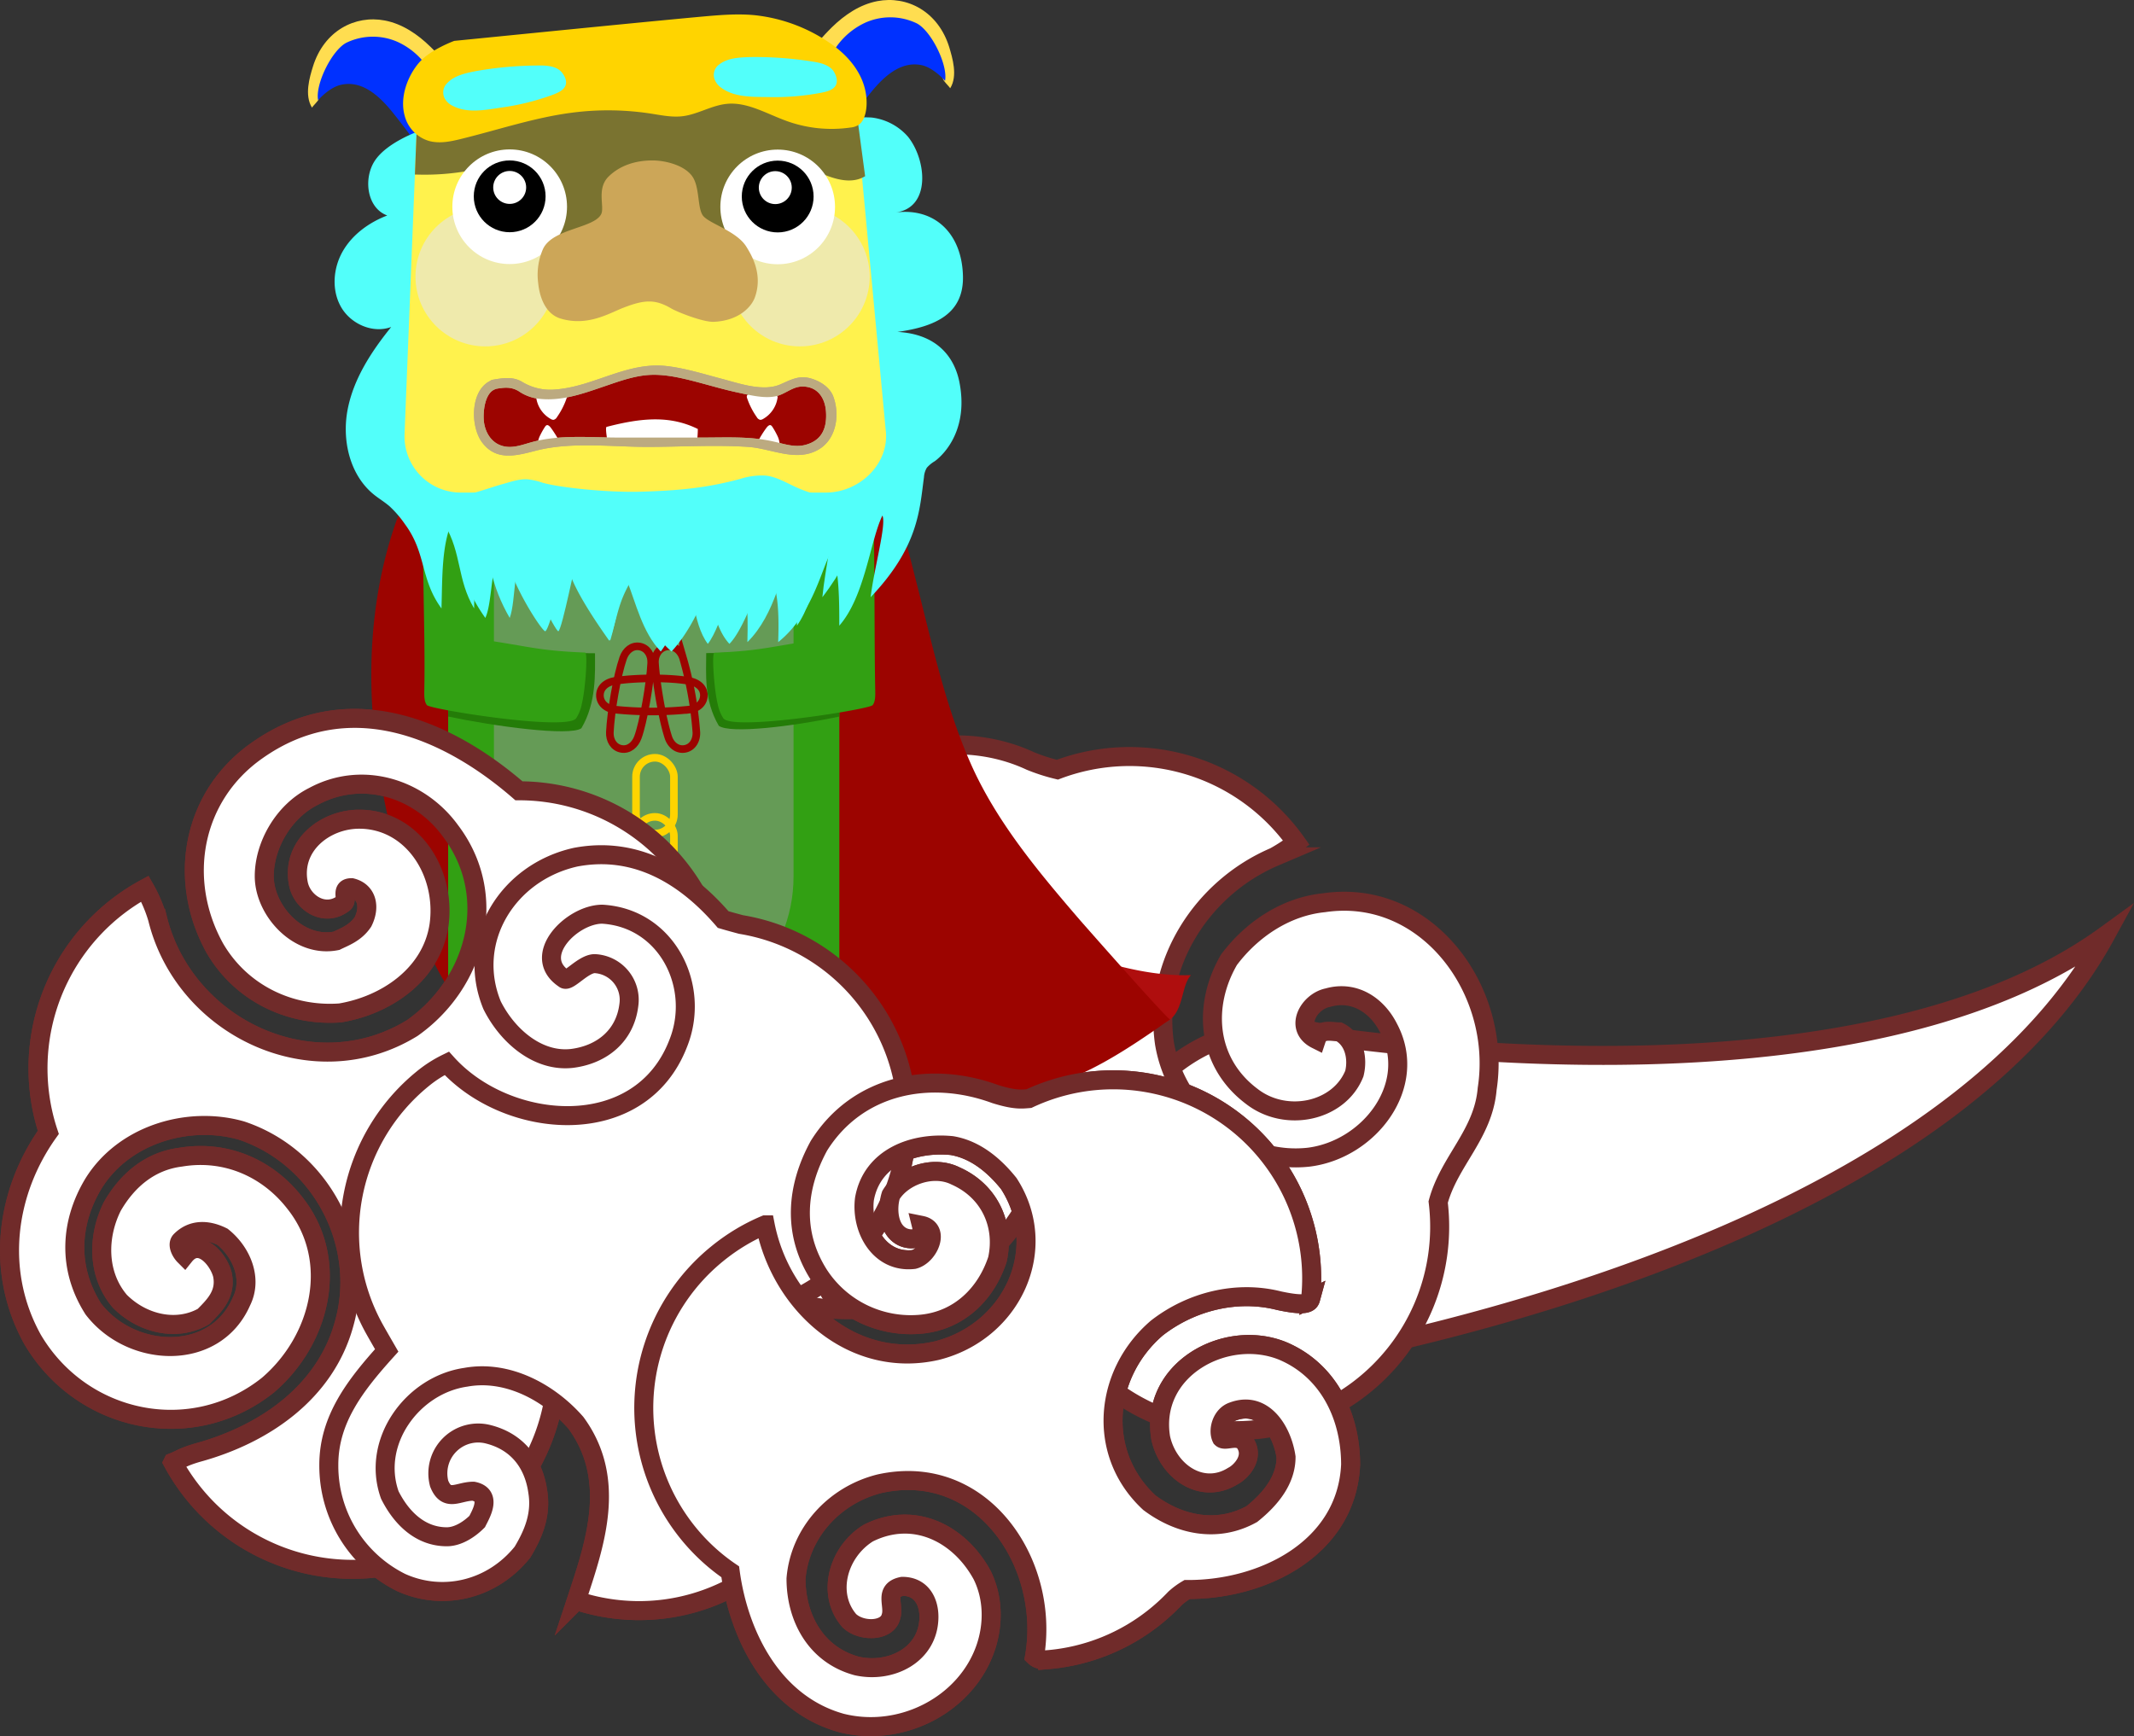 <svg xmlns="http://www.w3.org/2000/svg" xmlns:xlink="http://www.w3.org/1999/xlink" viewBox="0 0 693.06 563.9"><rect x="0" y="0" width="693.06" height="563.9" fill="#333333" stroke="none"/><defs><style>.a,.g,.h{fill:none;}.b,.q{fill:#fff;}.b{stroke:#702b2a;stroke-width:6.17px;}.b,.g,.h{stroke-miterlimit:10;}.c{fill:#af0e0e;}.d{fill:#9c0400;}.e{fill:#32a013;}.f{fill:#659b56;}.g{stroke:#9c0400;}.g,.h{stroke-width:2.47px;}.h{stroke:#ffd400;}.i{fill:#247c08;}.j{fill:#ffdd50;}.k{fill:#0031ff;}.l{fill:#52fffa;}.m{fill:#fff24d;}.n{clip-path:url(#a);}.o{fill:#7a7330;}.p{fill:#efeaac;}.r{fill:#cca658;}.s{fill:#ffd400;}.t{fill:#bcaa80;}</style><clipPath id="a"><path class="a" d="M154,15.17H259.37A18.26,18.26,0,0,1,277.47,31L291.9,139.33A18.27,18.27,0,0,1,273.79,160H149.65a18.27,18.27,0,0,1-18.26-19l4.31-108.3A18.26,18.26,0,0,1,154,15.17Z"/></clipPath></defs><title>banner_lion</title><path class="b" d="M683.78,303.84C613.84,354.62,483.94,343.6,434.08,337a55.14,55.14,0,0,0-20.21-3h0a55.54,55.54,0,0,0-5.68,110.52h0A55.31,55.31,0,0,0,442.94,438C506.39,424.22,638.62,386.42,683.78,303.84Z"/><path class="b" d="M234.85,323.19a66.27,66.27,0,0,0-66.32-66.33c-23.5-20.38-55.57-34-85.18-13-21,14.8-25.9,41.94-13.56,64.14,8.63,14.8,24.67,22.2,40.7,21,14.8-2.47,29.6-12.33,32.07-28.37,2.47-17.27-8.63-34.54-25.9-34.54-11.1,0-22.2,8.64-19.74,21,1.24,6.17,8.64,11.1,14.8,6.17,1.24-1.23-1.23-4.93,2.47-4.93,4.94,1.23,6.17,6.16,3.7,11.1-2.47,3.7-6.17,4.93-8.63,6.16-12.34,2.47-23.44-9.86-23.44-21,0-9.87,6.17-21,16-25.91,16-8.63,34.53-2.46,44.4,11.1,16,21,8.64,49.34-12.33,64.14-32.07,19.74-74,0-82.74-35.64a45.5,45.5,0,0,0-4.1-9.62,66.43,66.43,0,0,0-33.85,69,64.84,64.84,0,0,0,2.49,10.15C2,387-1.75,412.86,10.58,435.07c16,27.13,51.81,34.53,76.48,14.8,17.26-14.8,23.43-40.71,8.63-59.21-8.63-11.1-22.2-17.27-37-14.8-9.87,1.23-17.27,7.4-22.21,16-4.93,9.86-4.93,22.2,2.47,30.83,7.4,7.4,18.5,9.87,27.14,4.94,3.7-3.7,7.4-7.4,6.16-13.57-1.23-4.94-7.4-12.34-12.33-6.17-1.23-1.23-2.47-3.7-1.23-4.93,3.7-3.7,8.63-3.7,13.56-1.24,6.17,4.94,9.87,13.57,6.17,21-8.63,19.74-35.77,18.5-48.1,2.47-8.64-13.57-7.4-28.37,0-40.7,9.86-16,30.83-22.21,48.1-17.27,25.9,8.63,40.71,37,33.3,62.9-6.16,22.21-25.9,35.77-47.45,41.69-4.65,1.33-5.84,2.31-8.12,3.2a66.33,66.33,0,1,0,92.14-88.66,66.36,66.36,0,0,0,86.56-63.17Z"/><path class="b" d="M409.18,464.24a66.28,66.28,0,0,0,57.9-73.8c3.58-13.35,14.68-22,15.91-36.78,4.94-32.07-19.73-65.37-53-60.44-12.34,1.23-23.44,8.63-30.84,18.5-8.63,14.8-7.4,33.3,7.4,44.41,11.1,8.63,28.37,4.93,33.3-7.41,1.24-4.93,0-11.1-4.93-13.56-2.47,0-6.17-1.24-7.4,2.46-7.4-3.7-2.47-12.33,3.7-13.56,8.63-2.47,16,2.46,19.73,9.86,9.87,18.51-6.16,39.47-25.9,41.94-22.2,2.47-43.17-14.8-46.87-37-3.7-25.91,12.34-50.57,35.73-60.55a62.09,62.09,0,0,0,7.09-4.62A66.45,66.45,0,0,0,343.4,250a60.1,60.1,0,0,1-8.73-2.81c-25.59-11.95-60.13-3.32-72.46,23.82-4.94,12.33-6.17,27.13,0,39.47,7.4,16,28.37,24.67,44.4,17.27,7.4-3.7,12.34-8.64,14.8-16,1.24-7.4,0-14.8-6.17-19.73-6.16-3.7-14.8-1.24-13.56,6.16-6.17,1.24-8.64-4.93-7.4-9.86,1.23-3.7,3.7-8.64,8.63-9.87,16-3.7,32.07,7.4,33.3,23.43,2.47,18.51-9.86,35.77-27.13,41.94-24.67,8.64-50.57-3.7-62.46-24.88C241.85,310,239.3,307.15,237,305a66.33,66.33,0,1,0,99.07,80.85,66.34,66.34,0,0,0,73.08,78.37Z"/><path class="b" d="M294.65,363.89a64.46,64.46,0,0,0-54-63.6c-1.85-.5-3.72-1-5.79-1.61-12.13-14.09-28.17-24-47.9-20.26-22.21,4.93-35.77,27.13-27.14,48.1,4.93,9.87,14.8,18.5,25.9,17.27,9.87-1.23,17.27-7.4,18.5-17.27A11.77,11.77,0,0,0,193.13,313c-3.7,0-8.63,6.17-9.87,4.94-11.1-7.4,2.47-21,12.34-21,21,1.23,32.07,23.44,24.67,41.94-12.34,32.07-55.51,28.37-75.17,6.5a40,40,0,0,0-7.85,5.05,64.45,64.45,0,0,0-15.6,81.32c1.3,2.32,2.63,4.61,3.94,6.88-10.17,11.26-18.8,22.36-18.8,37.16A42.33,42.33,0,0,0,130.23,514c13.56,6.17,29.6,2.46,39.47-9.87,3.7-6.17,6.16-12.33,4.93-19.73-1.23-8.64-6.17-16-16-18.51a13.1,13.1,0,0,0-16,16c2.47,6.17,6.17,2.47,11.1,2.47,6.17,1.23,2.47,7.4,1.24,9.86-2.47,2.47-6.17,4.94-9.87,4.94-8.64,0-14.8-6.17-18.5-13.57-6.17-17.27,7.4-35.77,24.67-38.24,13.56-2.47,27.13,4.94,35.77,14.8,13.56,18.5,6.16,39.47.13,57.7a63,63,0,0,0,9.92,2.44,64.43,64.43,0,0,0,62.76-101.21A64.4,64.4,0,0,0,294.65,363.89Z"/><path class="b" d="M232.92,407.25a64.5,64.5,0,0,0-3,97.55,63.76,63.76,0,0,0,7.24,5.74c2.8,20.74,13.91,42.94,36.11,49.11C293,564.58,314,553.48,320.18,535c2.47-7.4,2.47-16-1.23-23.44-7.41-13.57-22.21-21-37-13.57-9.87,6.17-13.57,19.74-6.17,28.37,3.7,3.7,12.34,3.7,13.57-1.23,1.24-3.7-2.46-8.64,3.7-9.87,6.17,0,8.64,4.94,8.64,9.87,0,12.33-12.34,18.5-23.44,16-13.57-3.7-19.73-16-19.73-28.37,1.23-14.8,12.33-27.13,27.13-30.83C319,474.54,341.15,507.84,336,538c1.2,1.16,2.71,1.21,4.26,1.08a64.16,64.16,0,0,0,35.16-14.17,66.11,66.11,0,0,0,6.18-5.72,23.58,23.58,0,0,1,3.93-2.9c24.74.15,51.88-13.41,53.11-40.55,0-16-7.4-30.84-22.2-37-18.5-7.4-43.17,6.16-39.47,28.37,2.46,11.1,13.57,18.5,23.43,12.33,2.47-1.23,7.4-6.17,3.7-11.1-2.46-2.47-6.16,0-7.4-1.23-1.23-2.47,0-7.4,3.7-8.64,9.87-3.7,16,6.17,17.27,14.8,0,7.4-4.93,13.57-11.1,18.51-11.1,6.16-23.44,3.7-33.3-3.7-17.27-16-14.8-41.94,2.46-56.74,11.11-8.64,25.91-12.34,39.66-8.86,8.54,1.83,9.86.83,10.26-.64a64.46,64.46,0,0,0-91.49-65c-2.36.19-4.59.51-10.92-1.47-21.51-7.88-44.95-2.94-57.28,16.79-7.4,13.57-8.64,28.37,0,41.94a35.59,35.59,0,0,0,33.3,16c12.33-1.23,21-9.86,24.67-21,2.47-11.1-2.47-22.2-13.57-27.13-7.4-3.7-17.27,0-21,6.17-1.23,3.7-1.23,11.1,3.7,13.56,2.47,1.24,7.4,1.24,6.17-3.7,6.17,1.24,2.47,9.87-2.47,11.1-11.1,1.24-17.27-9.86-16-19.73,2.46-13.57,16-18.5,28.37-17.27,7.4,1.23,13.57,6.17,18.5,12.34,13.57,21,1.23,48.1-23.44,54.27-27.13,6.16-50.57-14.8-55.68-40.86a62.74,62.74,0,0,0-8,4.06A65.14,65.14,0,0,0,232.92,407.25Z"/><path class="c" d="M319.46,303.32c25.8,2.65,44.26,14.09,67.33,13.42-3.32,3.55-2.24,12.17-7.88,15.13-4.29,2.24-8.14-.05-12.56-.19-2.1-.07-4.35-.19-6.06-1.42a10.32,10.32,0,0,1-3-4.34C355.39,321.7,324.07,303.79,319.46,303.32Z"/><path class="d" d="M139.49,146.82c-13,20.62-18.79,46.29-18.9,71.56s5.17,50.24,12.64,74.08c5.05,16.11,11.9,32.87,25,41.59,6.86,4.57,14.82,6.49,22.64,8.27,38.31,8.76,77.18,16.08,116.27,15S347,354.61,380,331.09c-.55.4-27-29.65-29.2-32.16-13.31-15.47-27.05-31.78-35.48-50.78-8.29-18.68-12.57-38.92-17.63-58.72-4.07-15.94-7.9-33.42-19.49-43.71-10.43-9.27-24.71-10.42-38-10.73a582.49,582.49,0,0,0-62.52,1.9C165,138,139.49,146.82,139.49,146.82Z"/><rect class="e" x="145.55" y="99.57" width="127.04" height="280.89" rx="62.27"/><rect class="f" x="160.42" y="123.03" width="97.3" height="210.3" rx="48.65"/><path class="g" d="M194.84,225.84h0c0-2.54,2.12-4.18,4.62-4.62,6.42-1.13,18.5-1.19,24.52,0,2.49.49,4.62,2.08,4.62,4.62h0c0,2.55-2.1,4.31-4.62,4.63a118.75,118.75,0,0,1-24.52,0C196.94,230.14,194.84,228.39,194.84,225.84Z"/><path class="g" d="M216.46,210h0c2.5-.45,4.59,1.32,5.37,3.74a116.59,116.59,0,0,1,4.33,24.13c.1,2.54-1.23,4.92-3.73,5.37h0c-2.51.45-4.58-1.32-5.37-3.74-2-6.15-3.92-17.69-4.34-24.13C212.56,212.85,214,210.47,216.46,210Z"/><path class="g" d="M207.76,210h0c-2.51-.45-4.52,1.34-5.37,3.74-2,5.76-4,17.34-4.33,24.13-.11,2.54,1.23,4.92,3.73,5.37h0c2.5.45,4.49-1.35,5.37-3.74,1.81-4.89,4-17.58,4.33-24.13C211.64,212.85,210.26,210.47,207.76,210Z"/><rect class="h" x="206.56" y="246.13" width="12.31" height="24.61" rx="6.15"/><rect class="h" x="206.56" y="265.33" width="12.31" height="24.61" rx="6.15"/><path class="i" d="M145.71,209c19.87.07,26.76,3.18,47.53,3.18,0,6.5.51,16-4.42,24.36-3.7,2.68-28.09-.59-43.26-3.8C145.57,227.61,145.71,209,145.71,209Z"/><path class="i" d="M272.45,209c-19.88.07-22.32,3.13-43.09,3.13,0,6.51-.84,15.21,4.09,23.62,3.7,2.67,24,.2,39.14-3C272.58,227.61,272.45,209,272.45,209Z"/><path class="e" d="M137.79,155.64c-1.16,20.89.46,48.23,0,69.15,0,1.48,0,3.09.85,4.24,1,1.35,45.33,8.49,48.47,4.29a12.88,12.88,0,0,0,1.84-4.65c1.16-4.58,2-16.67,1.09-16.71-15.26-.6-18.15-2-33.27-4.18a5.22,5.22,0,0,1-3-1.08c-1.13-1.06-1.25-2.87-1.29-4.47l-.74-30.41c-.06-2.76-.25-5.83-2.12-7.74C147.49,161.84,137.79,155.64,137.79,155.64Z"/><path class="e" d="M283.14,153.3c1.17,20.85.69,50.63,1.12,71.51,0,1.47,0,3.08-.85,4.23-1,1.35-45.34,8.48-48.48,4.28a12.94,12.94,0,0,1-1.84-4.64c-1.16-4.57-2-16.64-1.08-16.67,15.25-.61,18.14-2,33.27-4.17a5.26,5.26,0,0,0,3-1.09c1.13-1.06,1.25-2.85,1.28-4.46l.74-30.35c.07-2.75.25-5.81,2.12-7.72Z"/><path class="j" d="M144.81,21.85c1-.87-4.4-6.05-5.05-6.69-4.09-4-9.06-7.4-14.77-8.5-9.64-1.86-19.77,3.31-23.37,15-1.05,3.39-2.82,9.23-.3,13.29.46-.67,1.39-1.53,2-2.38.85-.92,3.19-11.39,4-12.32,2.81-3.16,4.35-4.27,7.15-5.52,10-4.49,21.13,1.55,25.86,10.32C140.61,25.57,144.81,21.85,144.81,21.85Z"/><path class="j" d="M265.16,15.56c-1-.87,4.4-6.05,5-6.69,4.09-4,9.06-7.4,14.77-8.5,9.64-1.86,19.77,3.31,23.37,15,1,3.4,2.82,9.23.3,13.29-.46-.67-1.39-1.53-2-2.37-.85-.93-3.19-11.39-4-12.32-2.81-3.17-4.35-4.27-7.15-5.53C285.51,4,274.37,10,269.64,18.76,269.36,19.29,265.16,15.56,265.16,15.56Z"/><path class="k" d="M141.05,25.87a23.7,23.7,0,0,0-11.81-12.21,19.84,19.84,0,0,0-16.66.18c-4.7,2.32-10.27,13.48-9.27,18.72,1.74-2,4.58-4.29,7.13-4.94,7.25-1.86,13.1,3.91,17.31,9.18,2.29,2.87,4.56,5.82,6.7,8.81.75,1,3.47,6.5,5,6.5s.74-20.82.84-22.31.35-3.36,1.76-3.76Z"/><path class="k" d="M269.2,19.59A23.6,23.6,0,0,1,281,7.37a19.87,19.87,0,0,1,16.66.18c4.7,2.33,10.26,13.49,9.26,18.73-1.74-2-4.58-4.3-7.12-5-7.26-1.86-13.11,3.92-17.31,9.18-2.29,2.88-4.56,5.83-6.7,8.81-.76,1-3.47,6.5-5,6.5S270.06,25,270,23.52s-.36-3.37-1.76-3.77Z"/><path class="l" d="M121.77,52.15c-3.89,5.85-2.59,15.46,4,17.84-5.91,2.26-11.35,6.19-14.48,11.68s-3.66,12.65-.48,18.13,10.31,8.61,16.24,6.41c-6.39,7.91-12.18,16.73-14.13,26.71s.62,21.38,8.55,27.76c1.65,1.32,3.48,2.41,5.08,3.8a34.79,34.79,0,0,1,5,5.83c7,9.49,4.87,17.82,11.83,27.32.31-10.18,0-20.5,3.52-28.44,1.83,12.34,3.37,21.21,10.72,31.52,2.61-5.6,1.33-19.47,6.53-22.82,0,9.12,12,27.48,12.95,27.14,1.54-.59,7.19-24.26,7.19-22.62,0,6.17,9.2,19.54,13.57,25.7,2.86-7.81,2.57-11.63,6.89-19.12,3.28,6.6,6,16.45,13.35,22.62,5.87-6.38,10-15.42,11.8-21.21.66-2.09.79,12.15,7,18.74,5.9-6,11.55-26.54,12.75-24,2.69,5.6,3.49,11.71,3.08,23.43,11.31-9,14.14-24.23,17.27-29.4,2.64,5.08,2.57,17.27,2.57,24.06,8.32-9.46,10-27.47,14-35.77,1.42,2.72-2.78,17.47-3.81,26.52,15.63-16.45,15.88-28.44,17.32-39a6.77,6.77,0,0,1,.94-3.07,10.63,10.63,0,0,1,2.58-2.11c3.36-2.48,10.93-10.61,8-25.6-1.44-7.45-6.6-15.67-20.13-16.39,12.62-1.74,21.49-6.06,21.27-18-.26-13.76-9-22.45-21.9-20.79,11.57-1.49,10.13-17.09,4-24.67a18.61,18.61,0,0,0-11.72-6.17c-8.54-.69-135.43,3.45-147.68,4.64C135.49,42.84,125.66,46.31,121.77,52.15Z"/><path class="l" d="M137.79,155.64c1.34,1.33,5.35,12.6,6.58,14.67,5.66,9.49,4,17.82,9.61,27.32.25-10.18,0-20.5,2.86-28.44,1.48,12.34,2.73,21.21,8.7,31.52,2.11-5.6,1.08-19.47,5.29-22.82,0,9.12,9.78,27.48,10.51,27.14,1.25-.59,5.84-24.26,5.84-22.62,0,6.17,7.47,19.54,11,25.7,2.32-7.81,2.08-11.63,5.58-19.12,2.67,6.6,4.86,16.45,10.84,22.62,4.77-6.38,8.1-15.42,9.58-21.21.54-2.09.64,12.15,5.7,18.74,4.79-6,9.37-26.54,10.34-24,2.19,5.6,2.84,11.71,2.51,23.43,9.17-9,11.47-24.23,14-29.4,2.15,5.08,2.09,17.27,2.09,24.06,6.75-9.46,8.14-27.47,11.34-35.77,1.16,2.72-2.25,17.47-3.08,26.52,12.68-16.45,12.88-28.44,14.05-39C281.28,153.89,131.36,149.26,137.79,155.64Z"/><path class="m" d="M154,15.17H259.37A18.26,18.26,0,0,1,277.47,31l10.16,108.51c1.46,10.95-8.37,20.48-19.42,20.48H149.65a18.27,18.27,0,0,1-18.26-19l4.31-108.3A18.26,18.26,0,0,1,154,15.17Z"/><path class="l" d="M144.72,160.88c6.38.88,12.27-1.91,18.48-3.63,2.69-.74,5.39-1.74,8.18-1.56a21.22,21.22,0,0,1,4.69,1.06c5,1.52,20.79,3.3,32.33,2.95,12.58-.38,21.29-1.27,32-4.14a22.56,22.56,0,0,1,8.37-1.07c3.44.4,6.51,2.27,9.67,3.71a42,42,0,0,0,15.9,3.76,210.29,210.29,0,0,1-21.74,1.27c-23.46.55-47,1.1-70.32-1.59-9.65-1.11-16.2,0-25.87.83C153.3,162.75,144.72,160.88,144.72,160.88Z"/><g class="n"><path class="o" d="M132.73,42c-2.66,1.61-2.95,5.28-2.89,8.38,0,2,.25,4.26,1.85,5.43a6.31,6.31,0,0,0,3.64.89,81,81,0,0,0,17.38-1.32c5.44-1,11.37-2.52,16.26.08,3.53,1.88,5.71,5.53,7.38,9.16a64.89,64.89,0,0,1,4.49,13.55A5.08,5.08,0,0,0,181.5,80c1,1.42,3.06,1.38,4.77,1.2,17.65-1.88,35.44-3.13,53.14-1.84-.2-5.66,0-11.51,2.35-16.68s7.14-9.54,12.79-9.85c4.46-.24,8.62,2,12.73,3.72s8.91,3.06,12.92,1.1a6.6,6.6,0,0,0,2.58-2.16A8.64,8.64,0,0,0,283.94,52c1-6.32-1-13.76-6.66-16.65a20.27,20.27,0,0,0-5.19-1.59,280.21,280.21,0,0,0-109.15-1c-10.31,1.95-20.63,4.53-29.93,9.39"/></g><circle class="p" cx="157.62" cy="89.83" r="22.68"/><circle class="p" cx="259.77" cy="89.83" r="22.68"/><circle class="q" cx="165.53" cy="67.15" r="18.62"/><circle class="q" cx="252.57" cy="67.21" r="18.62"/><path class="r" d="M195.23,69.59c1.22-2.35-1.6-8.3,2.44-12.26,3.78-3.7,8.92-5.22,14.21-5.22,4.59,0,11.14,1.79,13.34,5.79,2.06,3.73,1.28,10.12,3.23,12.32,2.27,2.56,10.91,4.91,14,10,1.31,2.18,5.53,8.65,2.69,16.43-1.11,3-5.1,7.5-13.29,7.88-3.47.17-11.9-3.2-13.81-4.32-5.21-3.06-8.68-2.94-15.59-.25-4.61,1.79-11.59,6.16-20.39,3.51-5.05-1.53-6.86-7.22-7.28-11.58a20.84,20.84,0,0,1,1.57-11C179.42,74.21,192.83,74.2,195.23,69.59Z"/><circle cx="165.53" cy="63.77" r="11.66"/><circle cx="252.57" cy="63.83" r="11.66"/><circle class="q" cx="165.53" cy="60.88" r="5.35"/><circle class="q" cx="251.79" cy="60.94" r="5.35"/><path class="s" d="M136.12,20.32c-3.64,4.23-6.39,11.12-4.7,17.25a11.53,11.53,0,0,0,8,8.24c3.42.9,6.94.15,10.36-.69,12.05-2.95,24-7,36.15-8.54a90.84,90.84,0,0,1,25.51.33c3.46.54,6.93,1.27,10.39.82,4.85-.63,9.44-3.57,14.3-4,6.53-.64,12.78,3.18,19.11,5.48a42.83,42.83,0,0,0,21,2.21,5.83,5.83,0,0,0,2.82-1c1.59-1.26,2.31-3.94,2.38-6.46.28-9-5.8-15.82-11.67-19.81A53,53,0,0,0,245,4.92c-5.84-.54-11.69,0-17.52.52-15.3,1.42-30.59,2.94-45.89,4.45l-34.06,3.39S139.76,16.1,136.12,20.32Z"/><path class="l" d="M144.37,31.86a4.18,4.18,0,0,1,.88-4.87c2.26-2.45,6-3.24,9.17-3.87A117.92,117.92,0,0,1,175,21.28c2.46-.05,5.77.17,7.44,2.2.91,1.11,1.74,2.7,1.27,4.16-.6,1.84-3,2.69-4.63,3.31a79.79,79.79,0,0,1-16.36,4c-5.11.77-11,1.95-15.8-.62A5.76,5.76,0,0,1,144.37,31.86Z"/><path class="l" d="M232,25.55a4.17,4.17,0,0,1,1.65-4.66c2.62-2.06,6.47-2.23,9.67-2.35A117.51,117.51,0,0,1,263.87,20c2.43.34,5.67,1.09,7,3.36.72,1.24,1.29,2.94.59,4.31-.89,1.72-3.38,2.18-5.1,2.52a80.75,80.75,0,0,1-16.79,1.34c-5.17-.07-11.16.16-15.5-3.15A5.84,5.84,0,0,1,232,25.55Z"/><path class="d" d="M160.42,124.87c-3,.56-4.91,5.95-4.91,10.93,0,4.65,2.85,9.38,7.33,10.48,6.59,1.63,9.14-2.72,21.39-2.72,17.86,0,41.23.17,55.4,0,12.67-.15,16.83,4.9,24,1.87,6.14-2.6,6.73-7.1,6.08-12.87-.19-1.67.47-5-5.49-7.69-6.5-2.9-9.41,2.52-13.73,2.45-13.41-.21-26.4-7.15-38.47-7.14-10,0-22.92,7.81-32.87,8C165.53,128.35,172.57,122.59,160.42,124.87Z"/><path class="t" d="M160,123.38c-7.35,2.63-7.4,15-3.43,20.31,4.67,6.26,11.3,4.27,17.65,2.65,11.25-2.88,24.26-1.21,35.79-1.18,10.92,0,22.12-.73,33,0,7.53.52,15.48,5,22.7.94,5.79-3.28,7.13-11.06,5-17.08-1-3-4-5-6.85-5.93-4.13-1.4-6.79.18-10.46,1.78-5.61,2.42-13.31-.33-18.92-1.81-5.86-1.54-11.7-3.4-17.74-4.13-13-1.59-23.71,6.62-36.32,7.58a17.58,17.58,0,0,1-11-2.57c-3-1.68-6.15-1.15-9.43-.59-1.95.34-1.12,3.31.82,3,2.95-.51,5.09-.8,7.63.7a14.64,14.64,0,0,0,5.38,2.29c7.89,1.38,15.54-1.5,22.88-4,4.17-1.42,8.42-2.94,12.82-3.44,5.32-.6,10.67.6,15.8,1.91,4.79,1.23,9.51,2.68,14.34,3.7,3.7.78,8.41,2,12.19,1.22,2.95-.57,5.31-3,8.37-3.17,5.34-.22,7.79,3.77,8.05,8.31.3,5-1.21,9.11-6.56,10.59-3.49,1-6.88-.23-10.28-1-7.42-1.74-14.9-1.36-22.47-1.34-9.36,0-18.72,0-28.08,0s-19-1-28,1.45c-3.15.84-6.36,2.21-9.65,1.29-3.62-1-5.6-4.31-6.06-7.81-.37-2.91.16-9.38,3.64-10.62C162.69,125.69,161.89,122.71,160,123.38Z"/><path class="q" d="M174.11,128.85a9.44,9.44,0,0,0,4.79,7.26,1.66,1.66,0,0,0,.86.26,1.7,1.7,0,0,0,1.12-.87,24.35,24.35,0,0,0,3.16-6.2,1.25,1.25,0,0,0,.1-.63c-.12-.59-.91-.7-1.51-.68l-8,.34Z"/><path class="q" d="M252.57,128.85a9.47,9.47,0,0,1-4.79,7.26,1.7,1.7,0,0,1-.87.26,1.72,1.72,0,0,1-1.12-.87,24.35,24.35,0,0,1-3.16-6.2,1.36,1.36,0,0,1-.09-.63c.11-.59.9-.7,1.51-.68l8,.34Z"/><path class="q" d="M197,138.66c11.48-3,20.67-3.74,29.63.68a29.33,29.33,0,0,1-.42,4.92c-3.8.34-23.65.94-28.81-.39C197.38,143.87,196.45,138.8,197,138.66Z"/><path class="q" d="M174.61,144.34a7.45,7.45,0,0,1,.85-3,24.92,24.92,0,0,1,1.49-2.64c.19-.28.41-.58.73-.62s.72.28,1,.59c1,1.22,2.9,4.29,2.74,4.44S174.61,144.34,174.61,144.34Z"/><path class="q" d="M253.22,144.34a7.45,7.45,0,0,0-.85-3,24.92,24.92,0,0,0-1.49-2.64c-.18-.28-.41-.58-.73-.62s-.72.28-1,.59c-1,1.22-2.9,4.29-2.74,4.44S253.22,144.34,253.22,144.34Z"/><path class="t" d="M160,123.38c-7.35,2.63-7.4,15-3.43,20.31,4.67,6.26,11.3,4.27,17.65,2.65,11.25-2.88,24.26-1.21,35.79-1.18,10.92,0,22.12-.73,33,0,7.53.52,15.48,5,22.7.94,5.79-3.28,7.13-11.06,5-17.08-1-3-4-5-6.85-5.93-4.13-1.4-6.79.18-10.46,1.78-5.61,2.42-13.31-.33-18.92-1.81-5.86-1.54-11.7-3.4-17.74-4.13-13-1.59-23.71,6.62-36.32,7.58a17.58,17.58,0,0,1-11-2.57c-3-1.68-6.15-1.15-9.43-.59-1.95.34-1.12,3.31.82,3,2.95-.51,5.09-.8,7.63.7a14.64,14.64,0,0,0,5.38,2.29c7.89,1.38,15.54-1.5,22.88-4,4.17-1.42,8.42-2.94,12.82-3.44,5.32-.6,10.67.6,15.8,1.91,4.79,1.23,9.51,2.68,14.34,3.7,3.7.78,8.41,2,12.19,1.22,2.95-.57,5.31-3,8.37-3.17,5.34-.22,7.79,3.77,8.05,8.31.3,5-1.21,9.11-6.56,10.59-3.49,1-6.88-.23-10.28-1-7.42-1.74-14.9-1.36-22.47-1.34-9.36,0-18.72,0-28.08,0s-19-1-28,1.45c-3.15.84-6.36,2.21-9.65,1.29-3.62-1-5.6-4.31-6.06-7.81-.37-2.91.16-9.38,3.64-10.62C162.69,125.69,161.89,122.71,160,123.38Z"/><path class="b" d="M234.85,323.19a66.27,66.27,0,0,0-66.32-66.33c-23.5-20.38-55.57-34-85.18-13-21,14.8-25.9,41.94-13.56,64.14,8.63,14.8,24.67,22.2,40.7,21,14.8-2.47,29.6-12.33,32.07-28.37,2.47-17.27-8.63-34.54-25.9-34.54-11.1,0-22.2,8.64-19.74,21,1.24,6.17,8.64,11.1,14.8,6.17,1.24-1.23-1.23-4.93,2.47-4.93,4.94,1.23,6.17,6.16,3.7,11.1-2.47,3.7-6.17,4.93-8.63,6.16-12.34,2.47-23.44-9.86-23.44-21,0-9.87,6.17-21,16-25.91,16-8.63,34.53-2.46,44.4,11.1,16,21,8.64,49.34-12.33,64.14-32.07,19.74-74,0-82.74-35.64a45.5,45.5,0,0,0-4.1-9.62,66.43,66.43,0,0,0-33.85,69,64.84,64.84,0,0,0,2.49,10.15C2,387-1.75,412.86,10.58,435.07c16,27.13,51.81,34.53,76.48,14.8,17.26-14.8,23.43-40.71,8.63-59.21-8.63-11.1-22.2-17.27-37-14.8-9.87,1.23-17.27,7.4-22.21,16-4.93,9.86-4.93,22.2,2.47,30.83,7.4,7.4,18.5,9.87,27.14,4.94,3.7-3.7,7.4-7.4,6.16-13.57-1.23-4.94-7.4-12.34-12.33-6.17-1.23-1.23-2.47-3.7-1.23-4.93,3.7-3.7,8.63-3.7,13.56-1.24,6.17,4.94,9.87,13.57,6.17,21-8.63,19.74-35.77,18.5-48.1,2.47-8.64-13.57-7.4-28.37,0-40.7,9.86-16,30.83-22.21,48.1-17.27,25.9,8.63,40.71,37,33.3,62.9-6.16,22.21-25.9,35.77-47.45,41.69-4.65,1.33-5.84,2.31-8.12,3.2a66.33,66.33,0,1,0,92.14-88.66,66.36,66.36,0,0,0,86.56-63.17Z"/><path class="b" d="M294.65,363.89a64.46,64.46,0,0,0-54-63.6c-1.85-.5-3.72-1-5.79-1.61-12.13-14.09-28.17-24-47.9-20.26-22.21,4.93-35.77,27.13-27.14,48.1,4.93,9.87,14.8,18.5,25.9,17.27,9.87-1.23,17.27-7.4,18.5-17.27A11.77,11.77,0,0,0,193.13,313c-3.7,0-8.63,6.17-9.87,4.94-11.1-7.4,2.47-21,12.34-21,21,1.23,32.07,23.44,24.67,41.94-12.34,32.07-55.51,28.37-75.17,6.5a40,40,0,0,0-7.85,5.05,64.45,64.45,0,0,0-15.6,81.32c1.3,2.32,2.63,4.61,3.94,6.88-10.17,11.26-18.8,22.36-18.8,37.16A42.33,42.33,0,0,0,130.23,514c13.56,6.17,29.6,2.46,39.47-9.87,3.7-6.17,6.16-12.33,4.93-19.73-1.23-8.64-6.17-16-16-18.51a13.1,13.1,0,0,0-16,16c2.47,6.17,6.17,2.47,11.1,2.47,6.17,1.23,2.47,7.4,1.24,9.86-2.47,2.47-6.17,4.94-9.87,4.94-8.64,0-14.8-6.17-18.5-13.57-6.17-17.27,7.4-35.77,24.67-38.24,13.56-2.47,27.13,4.94,35.77,14.8,13.56,18.5,6.16,39.47.13,57.7a63,63,0,0,0,9.92,2.44,64.43,64.43,0,0,0,62.76-101.21A64.4,64.4,0,0,0,294.65,363.89Z"/><path class="b" d="M232.92,407.25a64.5,64.5,0,0,0-3,97.55,63.76,63.76,0,0,0,7.24,5.74c2.8,20.74,13.91,42.94,36.11,49.11C293,564.58,314,553.48,320.18,535c2.47-7.4,2.47-16-1.23-23.44-7.41-13.57-22.21-21-37-13.57-9.87,6.17-13.57,19.74-6.17,28.37,3.7,3.7,12.34,3.7,13.57-1.23,1.24-3.7-2.46-8.64,3.7-9.87,6.17,0,8.64,4.94,8.64,9.87,0,12.33-12.34,18.5-23.44,16-13.57-3.7-19.73-16-19.73-28.37,1.23-14.8,12.33-27.13,27.13-30.83C319,474.54,341.15,507.84,336,538c1.2,1.16,2.71,1.21,4.26,1.08a64.16,64.16,0,0,0,35.16-14.17,66.11,66.11,0,0,0,6.18-5.72,23.58,23.58,0,0,1,3.93-2.9c24.74.15,51.88-13.41,53.11-40.55,0-16-7.4-30.84-22.2-37-18.5-7.4-43.17,6.16-39.47,28.37,2.46,11.1,13.57,18.5,23.43,12.33,2.47-1.23,7.4-6.17,3.7-11.1-2.46-2.47-6.16,0-7.4-1.23-1.23-2.47,0-7.4,3.7-8.64,9.87-3.7,16,6.17,17.27,14.8,0,7.4-4.93,13.57-11.1,18.51-11.1,6.16-23.44,3.7-33.3-3.7-17.27-16-14.8-41.94,2.46-56.74,11.11-8.64,25.91-12.34,39.66-8.86,8.54,1.83,9.86.83,10.26-.64a64.46,64.46,0,0,0-91.49-65c-2.36.19-4.59.51-10.92-1.47-21.51-7.88-44.95-2.94-57.28,16.79-7.4,13.57-8.64,28.37,0,41.94a35.59,35.59,0,0,0,33.3,16c12.33-1.23,21-9.86,24.67-21,2.47-11.1-2.47-22.2-13.57-27.13-7.4-3.7-17.27,0-21,6.17-1.23,3.7-1.23,11.1,3.7,13.56,2.47,1.24,7.4,1.24,6.17-3.7,6.17,1.24,2.47,9.87-2.47,11.1-11.1,1.24-17.27-9.86-16-19.73,2.46-13.57,16-18.5,28.37-17.27,7.4,1.23,13.57,6.17,18.5,12.34,13.57,21,1.23,48.1-23.44,54.27-27.13,6.16-50.57-14.8-55.68-40.86a62.74,62.74,0,0,0-8,4.06A65.14,65.14,0,0,0,232.92,407.25Z"/></svg>